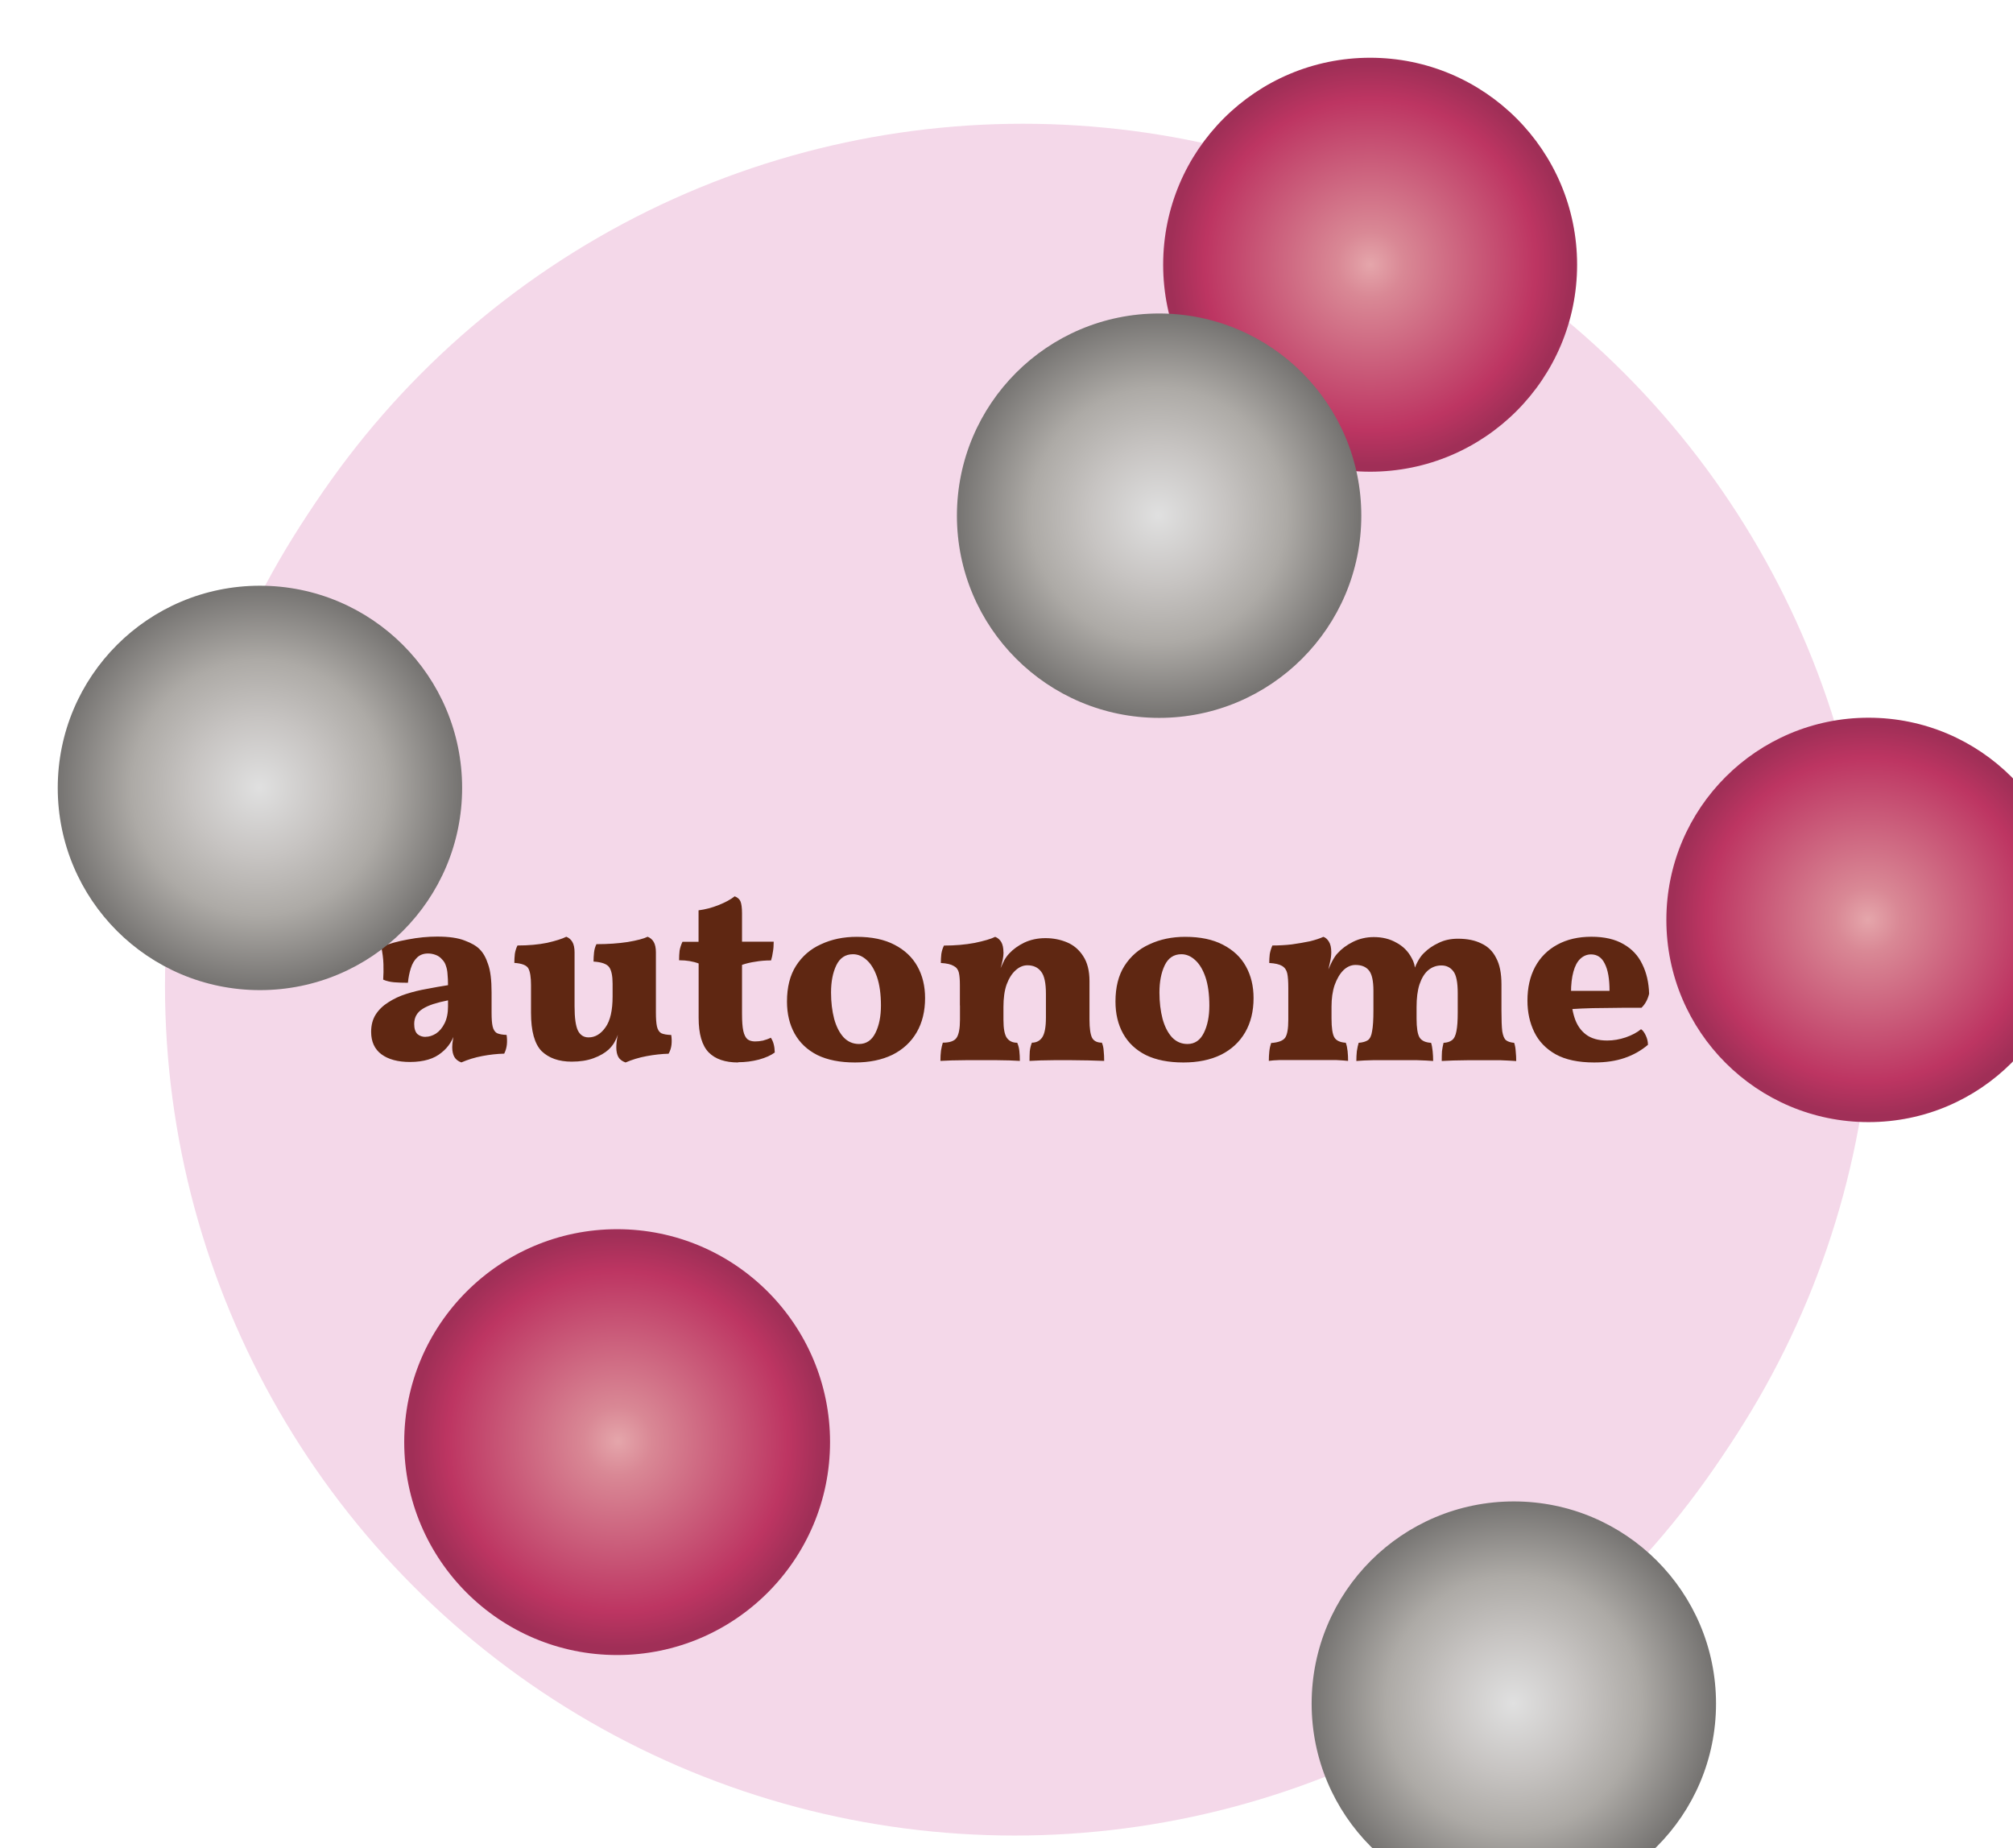 <?xml version="1.0" encoding="UTF-8"?>
<svg id="Calque_2" data-name="Calque 2" xmlns="http://www.w3.org/2000/svg" xmlns:xlink="http://www.w3.org/1999/xlink" viewBox="0 0 244.02 224.02">
  <defs>
    <style>
      .cls-1 {
        filter: url(#drop-shadow-1);
      }

      .cls-2 {
        filter: url(#drop-shadow-3);
      }

      .cls-3 {
        filter: url(#drop-shadow-2);
      }

      .cls-4 {
        filter: url(#drop-shadow-6);
      }

      .cls-5 {
        filter: url(#drop-shadow-7);
      }

      .cls-6 {
        filter: url(#drop-shadow-5);
      }

      .cls-7 {
        filter: url(#drop-shadow-4);
      }

      .cls-8 {
        fill: url(#Dégradé_sans_nom_6);
      }

      .cls-9 {
        fill: url(#Dégradé_sans_nom_8);
      }

      .cls-10 {
        fill: #5f2712;
      }

      .cls-11 {
        fill: url(#Dégradé_sans_nom_8-2);
      }

      .cls-12 {
        fill: url(#Dégradé_sans_nom_8-3);
      }

      .cls-13 {
        fill: url(#Dégradé_sans_nom_6-3);
      }

      .cls-14 {
        fill: url(#Dégradé_sans_nom_6-2);
      }

      .cls-15 {
        fill: #f4d8e9;
      }
    </style>
    <filter id="drop-shadow-1" x="29.82" y="93.66" width="185.28" height="50.16" filterUnits="userSpaceOnUse">
      <feOffset dx="2" dy="3"/>
      <feGaussianBlur result="blur" stdDeviation="5"/>
      <feFlood flood-color="#1d1d1b" flood-opacity=".8"/>
      <feComposite in2="blur" operator="in"/>
      <feComposite in="SourceGraphic"/>
    </filter>
    <filter id="drop-shadow-2" x="125.82" y="-8.1" width="80.4" height="80.4" filterUnits="userSpaceOnUse">
      <feOffset dx="7" dy="7"/>
      <feGaussianBlur result="blur-2" stdDeviation="5"/>
      <feFlood flood-color="#1d1d1b" flood-opacity=".75"/>
      <feComposite in2="blur-2" operator="in"/>
      <feComposite in="SourceGraphic"/>
    </filter>
    <radialGradient id="Dégradé_sans_nom_8" data-name="Dégradé sans nom 8" cx="-787.44" cy="-317.35" fx="-787.44" fy="-317.35" r="1" gradientTransform="translate(19915.97 -7937.25) scale(25.09 -25.09)" gradientUnits="userSpaceOnUse">
      <stop offset="0" stop-color="#e5a6ab"/>
      <stop offset=".16" stop-color="#d98895"/>
      <stop offset=".8" stop-color="#bd3562"/>
      <stop offset=".97" stop-color="#a02f57"/>
    </radialGradient>
    <filter id="drop-shadow-3" x="100.86" y="22.86" width="79.2" height="79.2" filterUnits="userSpaceOnUse">
      <feOffset dx="7" dy="7"/>
      <feGaussianBlur result="blur-3" stdDeviation="5"/>
      <feFlood flood-color="#1d1d1b" flood-opacity=".75"/>
      <feComposite in2="blur-3" operator="in"/>
      <feComposite in="SourceGraphic"/>
    </filter>
    <radialGradient id="Dégradé_sans_nom_6" data-name="Dégradé sans nom 6" cx="-786.67" cy="-317.61" fx="-786.67" fy="-317.61" r="1" gradientTransform="translate(19414.71 -7729.15) scale(24.51 -24.51)" gradientUnits="userSpaceOnUse">
      <stop offset="0" stop-color="#e0e0e0"/>
      <stop offset=".34" stop-color="#c7c4c2"/>
      <stop offset=".63" stop-color="#adaaa6"/>
      <stop offset="1" stop-color="#757371"/>
    </radialGradient>
    <filter id="drop-shadow-4" x="-8.1" y="55.98" width="79.2" height="79.2" filterUnits="userSpaceOnUse">
      <feOffset dx="7" dy="7"/>
      <feGaussianBlur result="blur-4" stdDeviation="5"/>
      <feFlood flood-color="#1d1d1b" flood-opacity=".75"/>
      <feComposite in2="blur-4" operator="in"/>
      <feComposite in="SourceGraphic"/>
    </filter>
    <radialGradient id="Dégradé_sans_nom_6-2" data-name="Dégradé sans nom 6" cx="-786.67" cy="-317.61" fx="-786.67" fy="-317.61" r="1" gradientTransform="translate(19305.71 -7696.15) scale(24.51 -24.51)" xlink:href="#Dégradé_sans_nom_6"/>
    <filter id="drop-shadow-5" x="186.78" y="71.82" width="79.44" height="79.44" filterUnits="userSpaceOnUse">
      <feOffset dx="7" dy="7"/>
      <feGaussianBlur result="blur-5" stdDeviation="5"/>
      <feFlood flood-color="#1d1d1b" flood-opacity=".75"/>
      <feComposite in2="blur-5" operator="in"/>
      <feComposite in="SourceGraphic"/>
    </filter>
    <radialGradient id="Dégradé_sans_nom_8-2" data-name="Dégradé sans nom 8" cx="-786.67" cy="-317.61" fx="-786.67" fy="-317.61" r="1" gradientTransform="translate(19500.71 -7680.15) scale(24.51 -24.51)" xlink:href="#Dégradé_sans_nom_8"/>
    <filter id="drop-shadow-6" x="33.9" y="133.98" width="81.84" height="81.84" filterUnits="userSpaceOnUse">
      <feOffset dx="7" dy="7"/>
      <feGaussianBlur result="blur-6" stdDeviation="5"/>
      <feFlood flood-color="#1d1d1b" flood-opacity=".75"/>
      <feComposite in2="blur-6" operator="in"/>
      <feComposite in="SourceGraphic"/>
    </filter>
    <radialGradient id="Dégradé_sans_nom_8-3" data-name="Dégradé sans nom 8" cx="-788.35" cy="-317.04" fx="-788.35" fy="-317.04" r="1" gradientTransform="translate(20415.19 -8015.09) scale(25.81 -25.81)" xlink:href="#Dégradé_sans_nom_8"/>
    <filter id="drop-shadow-7" x="143.82" y="166.86" width="79.44" height="79.2" filterUnits="userSpaceOnUse">
      <feOffset dx="7" dy="7"/>
      <feGaussianBlur result="blur-7" stdDeviation="5"/>
      <feFlood flood-color="#1d1d1b" flood-opacity=".75"/>
      <feComposite in2="blur-7" operator="in"/>
      <feComposite in="SourceGraphic"/>
    </filter>
    <radialGradient id="Dégradé_sans_nom_6-3" data-name="Dégradé sans nom 6" cy="-317.61" fy="-317.61" r="1" gradientTransform="translate(19457.71 -7585.15) scale(24.51 -24.51)" xlink:href="#Dégradé_sans_nom_6"/>
  </defs>
  <g id="Calque_1-2" data-name="Calque 1">
    <g>
      <circle class="cls-15" cx="124" cy="118" r="103"/>
      <path class="cls-10" d="M54.94,124.29c-.41-.15-.69-.37-.86-.67s-.26-.69-.26-1.18c0-.28.03-.61.1-.99.06-.4.16-.79.29-1.15l.13-.13c-.19.66-.44,1.24-.74,1.73-.3.47-.65.86-1.06,1.18-.45.38-.99.67-1.63.86s-1.38.29-2.21.29c-1.47,0-2.62-.31-3.46-.93-.83-.62-1.25-1.53-1.25-2.72,0-.81.18-1.5.54-2.08.38-.6.9-1.1,1.54-1.5.66-.43,1.39-.77,2.18-1.02.81-.26,1.64-.46,2.5-.61.87-.17,1.73-.32,2.56-.45,0-.51-.02-.96-.06-1.34-.02-.38-.09-.72-.19-.99-.09-.3-.23-.55-.45-.77-.23-.28-.51-.47-.83-.58-.3-.11-.6-.16-.9-.16-.53,0-.97.16-1.31.48-.34.32-.6.76-.77,1.31-.17.53-.29,1.12-.35,1.76-.62,0-1.17-.02-1.66-.06s-.94-.15-1.34-.32c.04-.6.05-1.23.03-1.89-.02-.66-.11-1.35-.26-2.08.92-.38,1.99-.68,3.23-.9,1.24-.24,2.42-.35,3.55-.35,1.41,0,2.52.16,3.33.48.81.3,1.42.65,1.82,1.06.43.43.77,1.04,1.02,1.82.28.77.42,1.91.42,3.42v2.46c0,.72.04,1.28.13,1.66.09.38.26.65.51.8.28.13.67.2,1.18.22.06.4.07.8.03,1.18-.04.38-.15.75-.32,1.09-.87.02-1.76.12-2.66.29-.9.17-1.74.43-2.53.77ZM50.58,121.18c.43,0,.84-.13,1.25-.38.43-.28.78-.69,1.06-1.25.28-.56.42-1.24.42-2.05v-.74c-.66.13-1.26.28-1.79.45-.51.17-.94.36-1.28.58-.34.21-.6.47-.77.77-.17.3-.26.65-.26,1.06,0,.56.13.96.38,1.22.28.24.61.35.99.35ZM68.3,124.19c-1.56,0-2.77-.43-3.65-1.28-.85-.88-1.28-2.42-1.28-4.64v-3.36c0-.96-.11-1.63-.32-2.02-.21-.38-.78-.61-1.7-.67,0-.36.02-.72.06-1.09.06-.38.17-.72.32-1.02,1.34,0,2.54-.11,3.58-.32,1.05-.24,1.82-.48,2.34-.74.32.13.57.34.74.64.17.3.26.72.26,1.25v6.53c0,1.43.14,2.42.42,2.98.28.53.7.8,1.28.8.79,0,1.47-.4,2.05-1.22.58-.81.86-2.06.86-3.74v-1.54c0-.96-.14-1.63-.42-2.02-.28-.38-.91-.61-1.89-.67,0-.36.02-.73.06-1.09.04-.38.14-.72.29-1.02,1.39,0,2.65-.09,3.78-.26,1.13-.19,1.94-.4,2.43-.64.32.13.57.34.74.64.17.3.26.72.26,1.25v8.77l-4.58,1.15c-.15.4-.32.77-.51,1.09-.19.3-.42.56-.67.8-.45.4-1.05.75-1.79,1.02-.75.28-1.63.42-2.66.42ZM74.83,124.29c-.41-.15-.69-.36-.86-.64-.17-.3-.26-.69-.26-1.18,0-.38.04-.81.13-1.28.11-.47.21-.88.32-1.25l4.35-1.73c0,.75.04,1.32.13,1.73.09.38.26.65.51.8.28.13.68.2,1.22.22.06.4.07.8.03,1.18-.04.38-.16.75-.35,1.09-.85.02-1.74.12-2.66.29-.92.17-1.77.43-2.56.77ZM88.49,124.29c-1.58,0-2.77-.4-3.58-1.22-.81-.83-1.22-2.23-1.22-4.19v-6.59c-.34-.13-.7-.22-1.09-.29-.36-.06-.79-.1-1.28-.1,0-.43.02-.81.06-1.15.06-.36.18-.72.35-1.09h1.95v-3.81c.83-.11,1.64-.32,2.43-.64.81-.32,1.46-.67,1.95-1.06.34.13.58.33.7.61s.19.77.19,1.47v3.42h3.84c0,.47-.03.89-.1,1.25-.04.34-.12.68-.22,1.02-.68,0-1.32.05-1.92.16-.58.08-1.11.21-1.6.38v5.92c0,.92.05,1.62.16,2.11.11.47.28.8.51.99.23.17.53.26.9.26.32,0,.64-.03.96-.1.34-.08.66-.2.96-.35.3.43.46,1.02.48,1.79-.45.34-1.09.63-1.92.86-.81.21-1.65.32-2.53.32ZM102.62,124.29c-1.79,0-3.31-.3-4.54-.9-1.22-.62-2.13-1.48-2.75-2.59-.62-1.11-.93-2.41-.93-3.9,0-1.73.36-3.17,1.09-4.32.75-1.17,1.76-2.05,3.04-2.62,1.28-.6,2.72-.9,4.32-.9,1.83,0,3.36.32,4.58.96,1.24.64,2.16,1.51,2.78,2.62.62,1.11.93,2.39.93,3.84,0,1.6-.34,2.99-1.02,4.16-.68,1.17-1.66,2.08-2.94,2.72-1.28.62-2.79.93-4.54.93ZM103.14,122.05c.87,0,1.54-.45,1.98-1.34.45-.9.67-2.01.67-3.33s-.16-2.54-.48-3.46c-.32-.92-.74-1.6-1.25-2.05-.51-.47-1.07-.7-1.66-.7-.92,0-1.59.45-2.02,1.34-.43.9-.64,2-.64,3.3,0,1.17.13,2.24.38,3.2.26.94.64,1.68,1.15,2.24.51.53,1.13.8,1.86.8ZM115.36,117.38v-2.46c0-.66-.04-1.17-.13-1.54-.09-.36-.3-.63-.64-.8-.32-.19-.83-.31-1.54-.35,0-.36.02-.72.06-1.09.06-.38.17-.72.32-1.02,1.34,0,2.58-.11,3.71-.32,1.15-.24,1.98-.48,2.5-.74.32.13.56.34.73.64.17.3.26.72.26,1.25l-5.28,6.43ZM131.07,119.1c0,1.07.11,1.8.32,2.21.21.38.61.58,1.18.58.13.3.2.63.22.99.04.34.06.75.06,1.22-.47-.02-1.11-.04-1.92-.06-.79-.02-1.55-.03-2.27-.03h-1.7c-.64.02-1.25.03-1.82.03-.58.02-1.02.04-1.34.06,0-.4.01-.79.03-1.15.04-.38.13-.74.26-1.06.53,0,.95-.21,1.25-.64.3-.45.45-1.25.45-2.4v-2.88c0-1.3-.19-2.2-.58-2.69-.38-.51-.94-.77-1.66-.77-.51,0-.99.2-1.44.61-.45.4-.81.98-1.09,1.73-.26.75-.38,1.65-.38,2.72v1.54c0,1.09.14,1.82.42,2.21.28.38.69.58,1.25.58.15.34.23.68.26,1.02.04.34.06.74.06,1.18-.32-.02-.75-.04-1.28-.06-.53,0-1.1-.01-1.69-.03h-3.36c-.66.02-1.3.03-1.92.03-.6.02-1.06.04-1.38.06,0-.45.02-.86.07-1.25.06-.38.14-.7.22-.96.83,0,1.39-.19,1.66-.58.28-.4.42-1.14.42-2.21v-4.19l5.28-3.97c0,.26-.03.56-.1.9-.06.32-.15.66-.26,1.02.15-.34.3-.66.45-.96.17-.3.37-.58.61-.83.47-.51,1.08-.95,1.82-1.31.77-.36,1.62-.54,2.56-.54s1.81.17,2.62.51c.81.34,1.46.9,1.95,1.66.51.77.77,1.78.77,3.04v4.67ZM142.44,124.29c-1.79,0-3.31-.3-4.54-.9-1.22-.62-2.13-1.48-2.75-2.59-.62-1.11-.93-2.41-.93-3.9,0-1.73.36-3.17,1.09-4.32.75-1.17,1.76-2.05,3.04-2.62,1.28-.6,2.72-.9,4.32-.9,1.83,0,3.36.32,4.58.96,1.24.64,2.17,1.51,2.78,2.62.62,1.11.93,2.39.93,3.84,0,1.6-.34,2.99-1.02,4.16-.68,1.17-1.66,2.08-2.94,2.72-1.28.62-2.79.93-4.54.93ZM142.95,122.05c.88,0,1.54-.45,1.98-1.34.45-.9.67-2.01.67-3.33s-.16-2.54-.48-3.46c-.32-.92-.74-1.6-1.25-2.05-.51-.47-1.07-.7-1.66-.7-.92,0-1.59.45-2.02,1.34-.43.9-.64,2-.64,3.3,0,1.17.13,2.24.38,3.2.26.94.64,1.68,1.15,2.24.51.53,1.13.8,1.86.8ZM152.81,124.1c0-.4.02-.79.06-1.15.04-.38.12-.72.22-1.02.88-.06,1.44-.28,1.7-.64.26-.38.38-1.11.38-2.18v-3.84c0-.79-.04-1.39-.13-1.79-.09-.4-.3-.7-.64-.9-.32-.19-.83-.31-1.54-.35,0-.36.02-.71.06-1.06.06-.36.17-.71.32-1.06.77,0,1.55-.04,2.34-.13.79-.11,1.53-.24,2.21-.38.68-.17,1.23-.35,1.63-.54.26.08.48.28.67.58.19.3.29.72.29,1.28,0,.38-.05.8-.16,1.25-.08.43-.26,1.13-.51,2.11h-.19c.4-1.05.73-1.79.96-2.24.24-.45.46-.78.67-.99.47-.53,1.09-.99,1.86-1.38.77-.38,1.61-.58,2.53-.58,1.02,0,1.93.22,2.72.67.81.43,1.43,1.04,1.86,1.86.28.49.42.99.42,1.5h-.16c.38-1,.81-1.72,1.28-2.14.47-.47,1.04-.86,1.73-1.18.68-.34,1.46-.51,2.34-.51,1.13,0,2.08.19,2.85.58.79.36,1.39.95,1.79,1.76.43.79.64,1.86.64,3.2v3.14c0,1.15.03,2,.1,2.56.09.53.24.89.45,1.06.21.17.54.28.99.32.11.32.17.67.19,1.06.04.36.06.75.06,1.15-.53-.04-1.17-.07-1.92-.1h-3.97c-.6.02-1.17.03-1.73.03-.55.02-1.02.04-1.41.06,0-.47.01-.86.03-1.18.04-.34.11-.68.19-1.02.43-.02.77-.13,1.02-.32.26-.19.44-.56.54-1.09.11-.53.16-1.29.16-2.27v-2.34c0-1.32-.18-2.21-.54-2.66-.36-.47-.84-.7-1.44-.7s-1.13.19-1.6.58c-.45.38-.8.96-1.06,1.73-.24.75-.35,1.66-.35,2.75v1.38c0,1.11.12,1.87.35,2.27.24.4.7.63,1.41.67.09.28.15.62.19,1.02.04.38.06.78.06,1.18-.49-.04-1.17-.07-2.05-.1h-5.12c-.85.02-1.57.05-2.14.1,0-.4.02-.8.06-1.18.06-.4.14-.75.22-1.02.49-.04.86-.15,1.12-.32.26-.19.43-.56.51-1.09.11-.56.16-1.4.16-2.53v-2.37c0-1.19-.18-2.02-.54-2.46-.36-.45-.91-.67-1.63-.67-.53,0-1.02.21-1.47.64-.43.43-.78,1.02-1.06,1.79-.26.77-.38,1.64-.38,2.62v1.44c0,1.15.12,1.92.35,2.3s.69.6,1.38.64c.11.3.18.64.22,1.02.04.38.06.78.06,1.18-.34-.04-.81-.07-1.41-.1h-6.94c-.53.02-.96.05-1.28.1ZM192.25,124.29c-1.92,0-3.48-.33-4.67-.99-1.17-.66-2.04-1.56-2.59-2.69-.55-1.13-.83-2.4-.83-3.81,0-1.58.31-2.94.93-4.1.62-1.15,1.51-2.05,2.69-2.69,1.17-.64,2.55-.96,4.13-.96s2.88.3,3.9.9c1.02.58,1.78,1.39,2.27,2.43.51,1.02.79,2.22.83,3.58-.17.7-.48,1.27-.93,1.7h-2.11c-.79,0-1.62.01-2.5.03-.85,0-1.73.02-2.62.06-.88.04-1.72.1-2.53.16v-2.3h5.89c0-1.45-.19-2.55-.58-3.3-.36-.75-.92-1.12-1.66-1.12-.49,0-.93.18-1.31.54-.36.34-.64.86-.83,1.57-.19.68-.29,1.54-.29,2.56,0,1.11.14,2.1.42,2.98.28.88.74,1.56,1.38,2.05.64.49,1.5.74,2.59.74.75,0,1.49-.13,2.24-.38.75-.26,1.37-.59,1.86-.99.21.13.4.38.58.77.17.36.26.74.26,1.12-.83.7-1.78,1.24-2.85,1.6-1.05.36-2.26.54-3.65.54Z"/>
      <circle class="cls-15" cx="123" cy="119.5" r="103"/>
      <g class="cls-1">
        <path class="cls-10" d="M53.94,125.79c-.41-.15-.69-.37-.86-.67s-.26-.69-.26-1.18c0-.28.03-.61.1-.99.06-.4.16-.79.29-1.15l.13-.13c-.19.66-.44,1.24-.74,1.73-.3.47-.65.86-1.06,1.18-.45.38-.99.67-1.63.86s-1.38.29-2.21.29c-1.47,0-2.62-.31-3.46-.93-.83-.62-1.25-1.53-1.25-2.72,0-.81.18-1.5.54-2.08.38-.6.9-1.1,1.54-1.5.66-.43,1.39-.77,2.18-1.02.81-.26,1.64-.46,2.5-.61.87-.17,1.73-.32,2.56-.45,0-.51-.02-.96-.06-1.34-.02-.38-.09-.72-.19-.99-.09-.3-.23-.55-.45-.77-.23-.28-.51-.47-.83-.58-.3-.11-.6-.16-.9-.16-.53,0-.97.16-1.31.48-.34.32-.6.76-.77,1.31-.17.53-.29,1.12-.35,1.76-.62,0-1.17-.02-1.66-.06s-.94-.15-1.34-.32c.04-.6.05-1.23.03-1.89-.02-.66-.11-1.35-.26-2.08.92-.38,1.99-.68,3.23-.9,1.24-.24,2.42-.35,3.55-.35,1.41,0,2.52.16,3.33.48.81.3,1.42.65,1.82,1.06.43.43.77,1.04,1.02,1.82.28.77.42,1.91.42,3.42v2.46c0,.72.04,1.28.13,1.66.09.38.26.65.51.8.28.13.67.2,1.18.22.06.4.07.8.03,1.18-.04.38-.15.75-.32,1.09-.87.02-1.76.12-2.66.29-.9.17-1.74.43-2.53.77ZM49.58,122.68c.43,0,.84-.13,1.25-.38.43-.28.78-.69,1.06-1.25.28-.56.42-1.24.42-2.05v-.74c-.66.13-1.26.28-1.79.45-.51.17-.94.36-1.28.58-.34.21-.6.47-.77.77-.17.3-.26.65-.26,1.06,0,.56.13.96.38,1.22.28.24.61.35.99.35ZM67.3,125.69c-1.56,0-2.77-.43-3.65-1.28-.85-.88-1.28-2.42-1.28-4.64v-3.36c0-.96-.11-1.63-.32-2.02-.21-.38-.78-.61-1.7-.67,0-.36.02-.72.06-1.09.06-.38.17-.72.32-1.02,1.34,0,2.54-.11,3.58-.32,1.05-.24,1.82-.48,2.34-.74.32.13.57.34.74.64.17.3.26.72.26,1.25v6.53c0,1.43.14,2.42.42,2.98.28.53.7.8,1.28.8.79,0,1.47-.4,2.05-1.22.58-.81.86-2.06.86-3.74v-1.54c0-.96-.14-1.63-.42-2.02-.28-.38-.91-.61-1.89-.67,0-.36.02-.73.06-1.09.04-.38.14-.72.29-1.02,1.39,0,2.65-.09,3.78-.26,1.13-.19,1.94-.4,2.43-.64.32.13.57.34.74.64.17.3.26.72.26,1.25v8.77l-4.58,1.15c-.15.4-.32.77-.51,1.09-.19.3-.42.57-.67.8-.45.4-1.05.75-1.79,1.02-.75.28-1.63.42-2.66.42ZM73.83,125.79c-.41-.15-.69-.36-.86-.64-.17-.3-.26-.69-.26-1.18,0-.38.04-.81.13-1.28.11-.47.21-.88.32-1.25l4.35-1.73c0,.75.04,1.32.13,1.73.09.38.26.65.51.8.28.13.68.2,1.22.22.06.4.07.8.03,1.18-.04.38-.16.75-.35,1.09-.85.02-1.74.12-2.66.29-.92.17-1.77.43-2.56.77ZM87.49,125.79c-1.58,0-2.77-.4-3.58-1.22-.81-.83-1.22-2.23-1.22-4.19v-6.59c-.34-.13-.7-.22-1.09-.29-.36-.06-.79-.1-1.28-.1,0-.43.02-.81.06-1.15.06-.36.18-.72.35-1.09h1.95v-3.81c.83-.11,1.64-.32,2.43-.64.81-.32,1.46-.67,1.95-1.06.34.13.58.33.7.61s.19.77.19,1.47v3.42h3.84c0,.47-.03.89-.1,1.25-.04.34-.12.68-.22,1.02-.68,0-1.32.05-1.92.16-.58.08-1.11.21-1.6.38v5.92c0,.92.05,1.62.16,2.11.11.47.28.8.51.99.23.17.53.26.9.26.32,0,.64-.03.96-.1.34-.09.66-.2.96-.35.3.43.46,1.02.48,1.79-.45.34-1.09.63-1.92.86-.81.21-1.65.32-2.53.32ZM101.62,125.79c-1.79,0-3.31-.3-4.54-.9-1.22-.62-2.13-1.48-2.75-2.59-.62-1.11-.93-2.41-.93-3.9,0-1.73.36-3.17,1.09-4.32.75-1.17,1.76-2.05,3.04-2.62,1.28-.6,2.72-.9,4.32-.9,1.83,0,3.36.32,4.58.96,1.24.64,2.16,1.51,2.78,2.62.62,1.11.93,2.39.93,3.84,0,1.6-.34,2.99-1.02,4.16-.68,1.17-1.66,2.08-2.94,2.72-1.28.62-2.79.93-4.54.93ZM102.14,123.55c.87,0,1.54-.45,1.98-1.34.45-.9.67-2.01.67-3.33s-.16-2.54-.48-3.46c-.32-.92-.74-1.6-1.25-2.05-.51-.47-1.07-.7-1.66-.7-.92,0-1.59.45-2.02,1.34-.43.9-.64,2-.64,3.3,0,1.17.13,2.24.38,3.2.26.94.64,1.68,1.15,2.24.51.53,1.13.8,1.86.8ZM114.36,118.88v-2.46c0-.66-.04-1.17-.13-1.54-.09-.36-.3-.63-.64-.8-.32-.19-.83-.31-1.54-.35,0-.36.02-.72.06-1.09.06-.38.17-.72.32-1.02,1.34,0,2.58-.11,3.71-.32,1.15-.24,1.98-.48,2.5-.74.32.13.56.34.74.64.17.3.26.72.26,1.25l-5.28,6.43ZM130.07,120.6c0,1.07.11,1.8.32,2.21.21.38.61.58,1.18.58.13.3.2.63.22.99.04.34.06.75.06,1.22-.47-.02-1.11-.04-1.92-.06-.79-.02-1.55-.03-2.27-.03h-1.7c-.64.02-1.25.03-1.82.03-.58.02-1.02.04-1.34.06,0-.4.01-.79.03-1.15.04-.38.13-.74.26-1.06.53,0,.95-.21,1.25-.64.3-.45.45-1.25.45-2.4v-2.88c0-1.3-.19-2.2-.58-2.69-.38-.51-.94-.77-1.66-.77-.51,0-.99.2-1.44.61-.45.4-.81.98-1.09,1.73-.26.75-.38,1.65-.38,2.72v1.54c0,1.09.14,1.82.42,2.21.28.38.69.58,1.25.58.15.34.23.68.26,1.02.04.34.06.74.06,1.18-.32-.02-.75-.04-1.28-.06-.53,0-1.1-.01-1.69-.03h-3.36c-.66.02-1.3.03-1.92.03-.6.02-1.06.04-1.38.06,0-.45.02-.86.07-1.25.06-.38.14-.7.22-.96.83,0,1.39-.19,1.66-.58.28-.4.42-1.14.42-2.21v-4.19l5.28-3.97c0,.26-.03.56-.1.9-.06.32-.15.66-.26,1.02.15-.34.3-.66.45-.96.17-.3.37-.58.61-.83.47-.51,1.08-.95,1.82-1.31.77-.36,1.62-.54,2.56-.54s1.81.17,2.62.51c.81.34,1.46.9,1.95,1.66.51.77.77,1.78.77,3.04v4.67ZM141.44,125.79c-1.79,0-3.31-.3-4.54-.9-1.22-.62-2.13-1.48-2.75-2.59-.62-1.11-.93-2.41-.93-3.9,0-1.73.36-3.17,1.09-4.32.75-1.17,1.76-2.05,3.04-2.62,1.28-.6,2.72-.9,4.32-.9,1.83,0,3.36.32,4.58.96,1.24.64,2.17,1.51,2.78,2.62.62,1.11.93,2.39.93,3.84,0,1.6-.34,2.99-1.02,4.16-.68,1.17-1.66,2.08-2.94,2.72-1.28.62-2.79.93-4.54.93ZM141.95,123.55c.88,0,1.54-.45,1.98-1.34.45-.9.67-2.01.67-3.33s-.16-2.54-.48-3.46c-.32-.92-.74-1.6-1.25-2.05-.51-.47-1.07-.7-1.66-.7-.92,0-1.59.45-2.02,1.34-.43.9-.64,2-.64,3.3,0,1.17.13,2.24.38,3.2.26.94.64,1.68,1.15,2.24.51.53,1.13.8,1.86.8ZM151.81,125.6c0-.4.02-.79.06-1.15.04-.38.12-.73.22-1.02.88-.06,1.44-.28,1.7-.64.26-.38.38-1.11.38-2.18v-3.84c0-.79-.04-1.39-.13-1.79-.09-.4-.3-.7-.64-.9-.32-.19-.83-.31-1.54-.35,0-.36.02-.71.06-1.06.06-.36.17-.71.32-1.06.77,0,1.55-.04,2.34-.13.79-.11,1.53-.24,2.21-.38.68-.17,1.23-.35,1.63-.54.26.08.48.28.67.58.19.3.29.72.29,1.28,0,.38-.05.8-.16,1.25-.08.43-.26,1.13-.51,2.11h-.19c.4-1.05.73-1.79.96-2.24.24-.45.46-.78.67-.99.47-.53,1.09-.99,1.86-1.38.77-.38,1.61-.58,2.53-.58,1.02,0,1.93.22,2.72.67.81.43,1.43,1.04,1.86,1.86.28.49.42.99.42,1.5h-.16c.38-1,.81-1.72,1.28-2.14.47-.47,1.04-.86,1.73-1.18.68-.34,1.46-.51,2.34-.51,1.13,0,2.08.19,2.85.58.79.36,1.39.95,1.79,1.76.43.79.64,1.86.64,3.2v3.14c0,1.15.03,2,.1,2.56.09.53.24.89.45,1.06.21.17.54.28.99.32.11.32.17.67.19,1.06.04.36.06.75.06,1.15-.53-.04-1.17-.07-1.92-.1h-3.97c-.6.02-1.17.03-1.73.03-.55.02-1.02.04-1.41.06,0-.47.01-.86.03-1.18.04-.34.11-.68.19-1.02.43-.02.77-.13,1.02-.32.26-.19.44-.55.54-1.09.11-.53.16-1.29.16-2.27v-2.34c0-1.32-.18-2.21-.54-2.66-.36-.47-.84-.7-1.44-.7s-1.13.19-1.6.58c-.45.38-.8.96-1.06,1.73-.24.75-.35,1.66-.35,2.75v1.38c0,1.11.12,1.87.35,2.27.24.4.7.63,1.41.67.09.28.15.62.19,1.02.04.38.06.78.06,1.18-.49-.04-1.17-.07-2.05-.1h-5.12c-.85.02-1.57.05-2.14.1,0-.4.02-.8.06-1.18.06-.4.14-.75.22-1.02.49-.04.86-.15,1.12-.32.26-.19.43-.55.51-1.09.11-.56.16-1.4.16-2.53v-2.37c0-1.19-.18-2.02-.54-2.46-.36-.45-.91-.67-1.63-.67-.53,0-1.02.21-1.47.64-.43.43-.78,1.02-1.06,1.79-.26.77-.38,1.64-.38,2.62v1.44c0,1.15.12,1.92.35,2.3s.69.6,1.38.64c.11.3.18.64.22,1.02.04.38.06.78.06,1.18-.34-.04-.81-.07-1.41-.1h-6.94c-.53.02-.96.05-1.28.1ZM191.25,125.79c-1.92,0-3.48-.33-4.67-.99-1.17-.66-2.04-1.56-2.59-2.69-.55-1.13-.83-2.4-.83-3.81,0-1.58.31-2.94.93-4.1.62-1.15,1.51-2.05,2.69-2.69,1.17-.64,2.55-.96,4.13-.96s2.88.3,3.9.9c1.02.58,1.78,1.39,2.27,2.43.51,1.02.79,2.22.83,3.58-.17.7-.48,1.27-.93,1.7h-2.11c-.79,0-1.62.01-2.5.03-.85,0-1.73.02-2.62.06-.88.04-1.72.1-2.53.16v-2.3h5.89c0-1.45-.19-2.55-.58-3.3-.36-.75-.92-1.12-1.66-1.12-.49,0-.93.18-1.31.54-.36.34-.64.86-.83,1.57-.19.68-.29,1.54-.29,2.56,0,1.11.14,2.1.42,2.98.28.88.74,1.56,1.38,2.05.64.49,1.5.74,2.59.74.75,0,1.49-.13,2.24-.38.75-.26,1.37-.59,1.86-.99.21.13.4.38.58.77.17.36.26.74.26,1.12-.83.7-1.78,1.24-2.85,1.6-1.05.36-2.26.54-3.65.54Z"/>
      </g>
      <g class="cls-3">
        <path class="cls-9" d="M159.09,50.18c13.86,0,25.09-11.23,25.09-25.09S172.95,0,159.09,0s-25.09,11.23-25.09,25.09,11.23,25.09,25.09,25.09Z"/>
      </g>
      <g class="cls-2">
        <path class="cls-8" d="M133.51,80.02c13.54,0,24.51-10.97,24.51-24.51s-10.97-24.51-24.51-24.51-24.51,10.97-24.51,24.51,10.97,24.51,24.51,24.51Z"/>
      </g>
      <g class="cls-7">
        <path class="cls-14" d="M24.51,113.02c13.54,0,24.51-10.97,24.51-24.51s-10.97-24.51-24.51-24.51S0,74.97,0,88.51s10.97,24.51,24.51,24.51Z"/>
      </g>
      <g class="cls-6">
        <path class="cls-11" d="M219.51,129.02c13.54,0,24.51-10.97,24.51-24.51s-10.97-24.51-24.51-24.51-24.51,10.97-24.51,24.51,10.97,24.51,24.51,24.51Z"/>
      </g>
      <g class="cls-4">
        <path class="cls-12" d="M67.81,193.62c14.25,0,25.81-11.56,25.81-25.81s-11.56-25.81-25.81-25.81-25.81,11.56-25.81,25.81,11.56,25.81,25.81,25.81Z"/>
      </g>
      <g class="cls-5">
        <path class="cls-13" d="M176.51,224.02c13.54,0,24.51-10.97,24.51-24.51s-10.97-24.51-24.51-24.51-24.51,10.97-24.51,24.51,10.97,24.51,24.51,24.51Z"/>
      </g>
    </g>
  </g>
</svg>